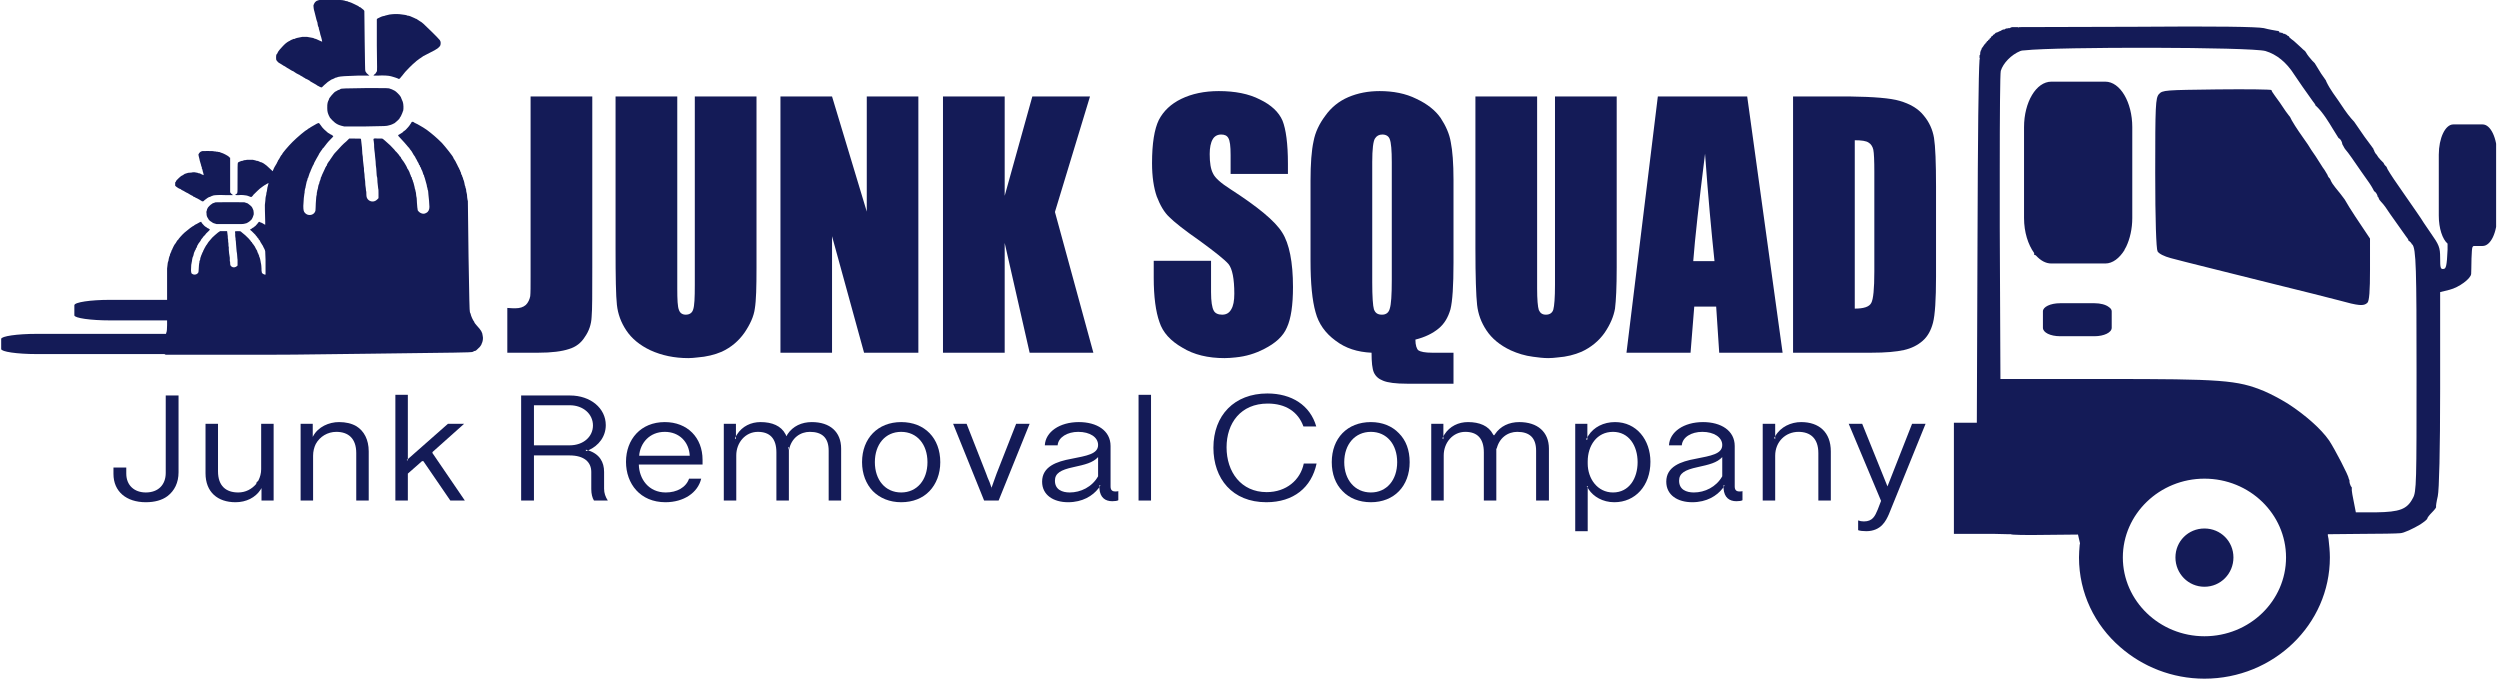 <svg width="368" height="100" viewBox="0 0 368 100" fill="none" xmlns="http://www.w3.org/2000/svg">
<g clip-path="url(#clip0_518_534)">
<path fill-rule="evenodd" clip-rule="evenodd" d="M146.252 70.954C146.401 70.558 146.55 70.112 146.699 69.715L149.578 62.379H151.563L146.997 73.68H144.862L140.296 62.379H142.281L145.16 69.715C145.309 70.112 145.458 70.558 145.657 70.954L145.954 71.797L145.905 71.946L145.954 71.847V71.797L146.252 70.954Z" fill="#141B57"/>
<path fill-rule="evenodd" clip-rule="evenodd" d="M30.005 29.566C29.906 29.665 29.856 29.665 29.707 29.616C29.658 29.566 29.608 29.517 29.558 29.517C29.558 29.517 29.459 29.467 29.41 29.418C29.211 29.318 29.112 29.269 28.963 29.17C28.913 29.17 28.814 29.12 28.814 29.12C28.814 29.071 28.466 28.922 28.417 28.922V28.872C28.367 28.872 28.367 28.823 28.367 28.823C28.318 28.823 28.268 28.823 28.218 28.773C28.119 28.724 28.069 28.674 28.02 28.674C28.02 28.674 28.02 28.674 27.97 28.625C27.97 28.625 27.921 28.625 27.871 28.575C27.871 28.575 27.722 28.476 27.623 28.426C27.474 28.377 27.325 28.277 27.325 28.277C27.275 28.277 27.176 28.178 27.077 28.129C26.977 28.079 26.878 28.03 26.779 27.98C26.68 27.931 26.63 27.881 26.58 27.831C26.531 27.831 26.481 27.782 26.431 27.782C26.382 27.782 26.332 27.732 26.084 27.584C25.985 27.534 25.836 27.385 25.786 27.336C25.786 27.237 25.786 26.939 25.786 26.84C25.836 26.84 25.836 26.791 25.885 26.741C25.885 26.691 25.935 26.642 25.985 26.543C26.034 26.493 26.183 26.345 26.332 26.196C26.58 25.948 26.729 25.849 26.977 25.75C27.027 25.7 27.077 25.651 27.126 25.651C27.126 25.601 27.176 25.601 27.176 25.601C27.176 25.601 27.226 25.601 27.325 25.551C27.375 25.551 27.424 25.502 27.474 25.502H27.523C27.573 25.452 27.821 25.403 28.169 25.403C28.318 25.353 28.466 25.353 28.615 25.353C28.913 25.403 29.211 25.452 29.211 25.502C29.261 25.502 29.261 25.502 29.31 25.502C29.36 25.502 29.509 25.551 29.757 25.7C29.856 25.75 29.956 25.75 29.956 25.75L30.005 25.799C30.005 25.799 30.005 25.799 30.005 25.75C30.005 25.75 29.956 25.7 29.956 25.651C29.956 25.551 29.906 25.452 29.906 25.403C29.856 25.254 29.807 25.105 29.807 25.006C29.757 24.907 29.757 24.808 29.707 24.808C29.707 24.758 29.707 24.659 29.707 24.61L29.658 24.511C29.608 24.461 29.608 24.411 29.608 24.362C29.608 24.362 29.608 24.263 29.558 24.164C29.509 24.015 29.459 23.866 29.41 23.668C29.36 23.47 29.36 23.37 29.31 23.222C29.261 23.073 29.211 22.825 29.211 22.726C29.261 22.627 29.36 22.478 29.459 22.379C29.459 22.379 29.558 22.33 29.658 22.28C29.757 22.23 29.807 22.23 30.551 22.23C30.998 22.23 31.445 22.23 31.494 22.28C31.593 22.28 31.742 22.28 31.891 22.33C31.991 22.33 32.139 22.33 32.139 22.379C32.139 22.379 32.189 22.379 32.288 22.379C32.338 22.379 32.388 22.429 32.437 22.429C32.487 22.478 32.537 22.478 32.537 22.478C32.636 22.478 33.281 22.776 33.331 22.825C33.38 22.875 33.38 22.875 33.43 22.875L33.48 22.924C33.678 23.023 33.728 23.123 33.778 23.172L33.877 23.222V25.75C33.877 27.485 33.877 28.327 33.877 28.327C33.926 28.327 33.926 28.377 33.976 28.426C33.976 28.476 34.026 28.525 34.075 28.525C34.125 28.575 34.274 28.674 34.274 28.724C34.274 28.724 33.827 28.724 33.281 28.724C32.189 28.674 31.643 28.724 31.395 28.773C31.345 28.823 31.246 28.823 31.246 28.823C31.196 28.823 31.147 28.872 31.147 28.872C31.097 28.872 30.998 28.922 30.948 28.971C30.849 28.971 30.799 29.021 30.75 29.021C30.551 29.12 30.502 29.17 30.303 29.318C30.204 29.368 30.055 29.517 30.005 29.566Z" fill="#141B57"/>
<path fill-rule="evenodd" clip-rule="evenodd" d="M37.35 31.351C37.35 31.5 37.35 31.648 37.301 31.698C37.301 31.747 37.251 31.846 37.251 31.846C37.251 31.946 37.053 32.243 37.053 32.292C37.003 32.292 37.003 32.292 37.003 32.342C37.003 32.342 36.705 32.639 36.507 32.739C36.358 32.838 36.258 32.887 35.961 32.937C35.762 32.986 35.762 32.986 33.876 32.986C32.834 32.986 31.94 32.986 31.89 32.986C31.493 32.887 31.345 32.838 31.096 32.639C30.898 32.54 30.699 32.342 30.65 32.193C30.451 31.896 30.401 31.747 30.401 31.4C30.352 31.152 30.401 31.103 30.451 30.954C30.451 30.855 30.501 30.756 30.501 30.756C30.55 30.706 30.55 30.657 30.55 30.657C30.55 30.558 31.047 30.062 31.196 30.012L31.245 29.963C31.245 29.963 31.444 29.864 31.493 29.864C31.543 29.864 31.593 29.864 31.593 29.814C31.692 29.765 31.94 29.765 34.075 29.765C35.911 29.765 36.06 29.765 36.109 29.814C36.159 29.864 36.209 29.864 36.258 29.864C36.258 29.864 36.308 29.913 36.407 29.913C36.457 29.963 36.556 30.012 36.556 30.012C36.656 30.062 37.053 30.409 37.102 30.508C37.102 30.558 37.152 30.607 37.152 30.607C37.202 30.706 37.251 30.806 37.301 30.954C37.301 31.053 37.35 31.202 37.35 31.351Z" fill="#141B57"/>
<path fill-rule="evenodd" clip-rule="evenodd" d="M55.617 2.701C55.865 2.553 56.361 2.354 56.51 2.354C56.56 2.354 56.61 2.354 56.659 2.305C56.709 2.305 56.858 2.255 57.056 2.206C57.205 2.156 57.503 2.107 57.602 2.107C57.9 2.057 58.744 2.057 58.992 2.107C59.687 2.206 59.786 2.206 59.886 2.255C59.935 2.305 59.985 2.305 60.035 2.305C60.183 2.305 60.481 2.404 60.878 2.602C61.027 2.652 61.176 2.751 61.176 2.751C61.176 2.751 61.275 2.751 61.325 2.8C61.375 2.85 61.573 2.949 61.772 3.098C62.218 3.346 62.218 3.395 63.559 4.684C64.154 5.279 64.7 5.824 64.75 5.923C64.899 6.121 64.899 6.468 64.8 6.716C64.651 6.964 64.452 7.113 63.956 7.41C62.913 7.955 62.616 8.104 62.318 8.253C62.268 8.302 62.119 8.401 61.97 8.501C61.821 8.6 61.573 8.748 61.474 8.848C61.325 8.947 61.226 9.046 61.176 9.095C60.878 9.294 59.538 10.632 59.29 11.028C59.29 11.028 59.191 11.177 59.042 11.326C58.794 11.673 58.744 11.673 58.496 11.524C58.347 11.475 58.099 11.375 57.9 11.326C57.801 11.276 57.652 11.276 57.553 11.227C57.255 11.128 56.361 11.078 55.667 11.128C55.27 11.128 54.972 11.128 54.972 11.128C54.972 11.078 55.121 10.929 55.27 10.83C55.319 10.731 55.369 10.681 55.369 10.681C55.369 10.632 55.418 10.582 55.468 10.533C55.518 10.483 55.518 9.988 55.468 6.716C55.468 4.585 55.468 2.85 55.468 2.85C55.468 2.8 55.518 2.751 55.617 2.701Z" fill="#141B57"/>
<path fill-rule="evenodd" clip-rule="evenodd" d="M58.198 73.68V58.117H60.035V67.584L59.886 67.683V67.733L60.035 67.782V67.584L65.941 62.379H68.324L63.658 66.543V66.642V66.692L68.423 73.68H66.289L62.318 67.881H62.12L60.035 69.715V69.765V73.68H58.198Z" fill="#141B57"/>
<path fill-rule="evenodd" clip-rule="evenodd" d="M47.427 12.813C47.328 12.912 47.229 12.862 47.03 12.763C46.981 12.714 46.881 12.664 46.832 12.664C46.782 12.615 46.633 12.565 46.534 12.466C46.186 12.268 46.087 12.218 45.839 12.069C45.74 12.02 45.64 11.97 45.64 11.921C45.591 11.871 45.045 11.574 44.995 11.574C44.946 11.574 44.946 11.574 44.896 11.524C44.896 11.475 44.846 11.475 44.846 11.475C44.797 11.475 44.697 11.425 44.598 11.326C44.449 11.276 44.35 11.177 44.35 11.177C44.3 11.177 44.3 11.177 44.251 11.128C44.201 11.128 44.151 11.078 44.102 11.028C44.052 11.028 43.804 10.88 43.605 10.781C43.407 10.632 43.208 10.533 43.159 10.483C43.109 10.483 42.91 10.384 42.762 10.285C42.662 10.186 42.414 10.087 42.265 9.988C42.166 9.938 42.017 9.839 41.967 9.789C41.868 9.74 41.819 9.69 41.769 9.69C41.67 9.641 41.57 9.541 41.223 9.343C40.975 9.244 40.776 8.996 40.677 8.848C40.627 8.748 40.627 8.203 40.677 8.054C40.727 8.005 40.776 7.906 40.826 7.856C40.826 7.807 40.925 7.658 40.975 7.559C41.074 7.41 41.322 7.113 41.521 6.914C41.918 6.468 42.166 6.27 42.513 6.072C42.613 6.022 42.762 5.973 42.762 5.923C42.811 5.923 42.861 5.874 42.861 5.874C42.91 5.874 43.01 5.824 43.109 5.774C43.159 5.725 43.258 5.725 43.357 5.725C43.407 5.725 43.456 5.675 43.456 5.675C43.506 5.626 43.953 5.527 44.499 5.427C44.747 5.427 44.946 5.427 45.194 5.427C45.69 5.527 46.137 5.576 46.186 5.626C46.236 5.675 46.286 5.675 46.286 5.675C46.385 5.675 46.633 5.774 47.03 5.973C47.179 6.022 47.328 6.121 47.378 6.121H47.427C47.427 6.072 47.378 5.973 47.378 5.874C47.328 5.774 47.328 5.576 47.278 5.477C47.179 5.229 47.13 4.981 47.08 4.734C47.03 4.634 47.03 4.486 46.981 4.387C46.931 4.287 46.931 4.188 46.931 4.139C46.931 4.04 46.881 3.94 46.832 3.891C46.832 3.841 46.782 3.742 46.782 3.693C46.782 3.643 46.732 3.494 46.732 3.346C46.633 3.048 46.534 2.8 46.484 2.503C46.385 2.107 46.335 1.908 46.286 1.71C46.186 1.413 46.137 1.016 46.137 0.818C46.186 0.62 46.335 0.322 46.484 0.223C46.534 0.173 46.683 0.074 46.782 0.074C46.981 -0.025 47.08 -0.025 48.271 -0.025C48.966 -0.074 49.661 -0.025 49.81 -0.025C49.959 -0.025 50.207 0.025 50.406 0.025C50.604 0.074 50.753 0.074 50.803 0.124C50.852 0.124 50.952 0.173 51.051 0.173C51.15 0.173 51.249 0.223 51.299 0.273C51.398 0.273 51.448 0.322 51.498 0.322C51.597 0.322 52.689 0.867 52.788 0.917C52.788 0.966 52.838 1.016 52.887 1.016C52.887 1.016 52.937 1.066 53.036 1.066C53.284 1.264 53.384 1.363 53.532 1.462L53.632 1.611L53.681 6.022C53.731 8.996 53.731 10.483 53.781 10.483C53.781 10.483 53.83 10.582 53.88 10.632C53.88 10.681 53.979 10.781 54.029 10.83C54.128 10.929 54.376 11.128 54.376 11.128C54.376 11.128 53.632 11.128 52.738 11.128C51.001 11.177 50.157 11.227 49.76 11.326C49.661 11.375 49.512 11.425 49.462 11.425C49.462 11.425 49.363 11.425 49.313 11.475C49.264 11.524 49.115 11.574 49.016 11.623C48.916 11.673 48.767 11.722 48.767 11.722C48.42 11.97 48.271 12.02 48.023 12.268C47.824 12.416 47.626 12.615 47.527 12.714C47.477 12.763 47.477 12.763 47.427 12.813Z" fill="#141B57"/>
<path fill-rule="evenodd" clip-rule="evenodd" d="M59.389 15.688C59.389 15.935 59.39 16.183 59.34 16.332C59.29 16.381 59.241 16.53 59.241 16.58C59.191 16.729 58.943 17.274 58.893 17.274C58.844 17.323 58.844 17.373 58.844 17.373C58.844 17.472 58.347 17.918 58.099 18.116C57.801 18.265 57.652 18.364 57.206 18.463C56.858 18.562 56.858 18.562 53.83 18.612C52.143 18.612 50.703 18.612 50.654 18.612C50.008 18.463 49.711 18.364 49.313 18.067C49.065 17.869 48.718 17.521 48.569 17.323C48.271 16.778 48.172 16.481 48.172 15.935C48.172 15.489 48.172 15.39 48.221 15.142C48.271 14.994 48.321 14.795 48.37 14.746C48.42 14.696 48.42 14.597 48.42 14.597C48.42 14.448 49.214 13.507 49.413 13.457C49.462 13.457 49.512 13.408 49.512 13.408C49.562 13.358 49.859 13.209 49.959 13.209C49.959 13.209 50.058 13.16 50.108 13.11C50.257 13.011 50.703 13.011 54.078 12.961C57.007 12.961 57.255 12.961 57.404 13.061C57.454 13.061 57.553 13.11 57.553 13.11C57.603 13.11 57.702 13.16 57.801 13.209C57.95 13.259 58.049 13.358 58.099 13.358C58.248 13.408 58.893 14.052 58.943 14.201C58.992 14.25 59.042 14.349 59.042 14.399C59.092 14.498 59.191 14.746 59.29 14.994C59.34 15.142 59.389 15.44 59.389 15.688Z" fill="#141B57"/>
<path fill-rule="evenodd" clip-rule="evenodd" d="M56.213 20.397C56.312 20.397 56.312 20.446 56.361 20.446C56.411 20.496 56.56 20.595 56.659 20.694C57.255 21.19 57.702 21.636 58.049 22.032C58.148 22.181 58.248 22.28 58.248 22.28C58.347 22.33 58.645 22.726 58.744 22.825C58.794 22.924 58.843 23.024 58.943 23.073C58.992 23.123 59.042 23.222 59.042 23.271C59.092 23.321 59.092 23.371 59.092 23.371C59.141 23.42 59.191 23.47 59.24 23.569C59.389 23.718 59.737 24.312 59.786 24.412C59.786 24.461 59.836 24.511 59.836 24.511C59.836 24.511 59.886 24.56 59.886 24.61C59.935 24.709 59.935 24.758 59.935 24.758C59.985 24.808 60.183 25.105 60.283 25.353C60.283 25.403 60.332 25.552 60.382 25.651C60.432 25.75 60.481 25.849 60.481 25.898C60.481 25.948 60.531 25.998 60.531 26.047C60.581 26.047 60.63 26.146 60.63 26.196C60.63 26.245 60.63 26.345 60.68 26.394C60.729 26.493 60.779 26.592 60.779 26.642C60.779 26.692 60.779 26.741 60.829 26.791C60.878 26.89 60.878 26.989 61.027 27.534C61.027 27.633 61.077 27.831 61.127 27.931C61.176 28.079 61.176 28.278 61.226 28.377C61.226 28.526 61.275 28.724 61.275 28.872C61.325 28.972 61.375 29.418 61.375 29.864C61.424 30.31 61.424 30.706 61.474 30.756C61.474 30.805 61.474 30.855 61.474 30.905C61.474 31.004 61.772 31.301 61.921 31.351C62.169 31.499 62.516 31.499 62.715 31.351C63.062 31.202 63.211 30.855 63.211 30.459C63.211 30.112 63.112 28.972 63.062 28.625C63.062 28.426 63.013 28.178 63.013 28.079C62.963 27.98 62.913 27.782 62.913 27.683C62.864 27.534 62.814 27.385 62.814 27.237C62.665 26.741 62.516 26.097 62.467 26.047C62.467 26.047 62.417 25.948 62.417 25.849C62.417 25.799 62.367 25.7 62.318 25.7C62.318 25.651 62.268 25.601 62.268 25.502C62.218 25.304 62.07 24.957 62.02 24.907C62.02 24.907 61.97 24.808 61.97 24.758C61.97 24.758 61.97 24.659 61.921 24.659C61.871 24.61 61.871 24.56 61.821 24.511C61.821 24.412 61.772 24.362 61.772 24.312C61.722 24.312 61.672 24.263 61.672 24.213C61.672 24.164 61.623 24.064 61.573 23.965C61.524 23.866 61.424 23.718 61.424 23.718C61.375 23.618 61.375 23.569 61.275 23.42C61.226 23.321 61.127 23.222 61.127 23.123C61.077 23.073 60.978 22.924 60.878 22.776C60.779 22.627 60.729 22.478 60.68 22.429C60.68 22.379 60.581 22.28 60.481 22.131C60.382 22.032 60.283 21.884 60.233 21.784C60.183 21.735 60.134 21.685 60.084 21.636C60.035 21.586 59.935 21.438 59.836 21.338C59.637 21.09 59.489 20.942 58.943 20.347C58.744 20.149 58.595 19.951 58.595 19.951C58.595 19.901 58.694 19.802 58.843 19.752C58.992 19.653 59.141 19.554 59.24 19.504C59.29 19.455 59.389 19.356 59.439 19.306C59.588 19.257 59.886 18.959 60.084 18.711C60.183 18.612 60.283 18.463 60.481 18.166C60.531 18.116 60.581 18.017 60.581 17.968C60.63 17.918 60.878 17.918 60.878 17.968C60.928 18.017 60.978 18.067 61.027 18.067C61.127 18.116 61.275 18.216 61.424 18.265C61.623 18.364 61.772 18.463 61.772 18.463C61.871 18.513 62.715 19.009 62.814 19.108C63.608 19.703 64.254 20.248 65.048 21.041C65.544 21.586 66.735 23.073 66.735 23.222C66.735 23.271 66.735 23.321 66.785 23.321C66.785 23.371 66.884 23.47 66.934 23.569C67.033 23.718 67.083 23.817 67.083 23.817C67.083 23.866 67.182 24.015 67.281 24.213C67.381 24.412 67.48 24.659 67.529 24.709C67.579 24.808 67.629 24.907 67.629 24.907C67.629 24.957 67.629 25.006 67.678 25.006C67.728 25.056 67.728 25.105 67.728 25.155C67.728 25.155 67.778 25.304 67.827 25.353C67.877 25.452 67.877 25.552 67.877 25.601C67.877 25.651 67.927 25.7 67.976 25.75C67.976 25.799 68.026 25.849 68.026 25.898C68.026 25.898 68.026 25.998 68.076 26.047C68.125 26.146 68.175 26.245 68.175 26.345C68.224 26.444 68.224 26.543 68.274 26.592C68.324 26.741 68.373 26.989 68.423 27.286C68.473 27.336 68.522 27.534 68.522 27.633C68.572 27.732 68.621 27.881 68.621 27.98C68.621 28.03 68.621 28.228 68.671 28.327C68.721 28.476 68.77 28.773 68.77 29.071C68.82 29.319 68.82 29.517 68.87 29.566C68.87 29.616 68.919 33.284 68.969 37.745C69.068 43.99 69.118 45.874 69.168 45.923C69.168 45.973 69.217 46.072 69.267 46.171C69.316 46.518 69.664 47.212 69.763 47.311C69.763 47.311 69.813 47.361 69.813 47.41C69.862 47.559 69.962 47.658 70.21 47.955C70.805 48.6 71.004 48.897 71.054 49.442C71.153 49.789 71.054 50.335 70.905 50.582C70.905 50.632 70.855 50.682 70.855 50.731C70.805 50.83 70.607 51.128 70.458 51.227C70.309 51.376 70.061 51.623 70.011 51.623C70.011 51.623 69.912 51.673 69.813 51.673C69.713 51.722 69.565 51.822 69.465 51.822C69.316 51.871 67.579 51.921 54.227 52.069C43.804 52.218 40.528 52.218 39.436 52.218H39.188H33.877C25.24 52.218 24.495 52.218 24.396 52.218L24.198 52.119H5.386C2.507 52.119 0.174 51.772 0.174 51.376V49.889C0.174 49.492 2.507 49.145 5.386 49.145H24.446V49.046C24.495 48.996 24.495 48.947 24.495 48.897C24.495 48.897 24.545 48.798 24.545 48.748C24.545 48.699 24.595 48.501 24.595 47.856V47.162H16.157C13.327 47.162 10.945 46.815 10.945 46.419V44.932C10.945 44.486 13.327 44.139 16.157 44.139H24.595V39.529C24.644 38.984 24.694 38.835 24.694 38.687C24.744 38.587 24.744 38.439 24.793 38.389C24.843 38.092 24.843 38.042 24.892 37.894C24.892 37.844 24.942 37.695 24.992 37.646C24.992 37.547 25.041 37.447 25.041 37.398C25.091 37.348 25.091 37.299 25.091 37.299C25.091 37.249 25.091 37.2 25.141 37.2C25.141 37.15 25.19 37.1 25.19 37.1C25.19 37.051 25.24 36.952 25.24 36.902C25.339 36.704 25.389 36.654 25.389 36.654C25.389 36.605 25.389 36.605 25.389 36.555C25.438 36.555 25.438 36.506 25.438 36.506C25.438 36.506 25.538 36.258 25.687 36.01C25.736 35.96 25.786 35.911 25.786 35.861C25.835 35.861 25.885 35.762 25.935 35.663C25.984 35.613 26.034 35.465 26.084 35.415C26.133 35.366 26.183 35.316 26.183 35.316C26.233 35.316 26.233 35.267 26.233 35.267C26.233 35.217 26.779 34.572 27.176 34.226C27.622 33.829 28.417 33.234 28.516 33.234L28.566 33.185C28.566 33.185 28.665 33.135 28.714 33.086C28.814 33.036 28.863 32.986 28.913 32.986C29.31 32.739 29.558 32.639 29.608 32.639C29.608 32.689 29.707 32.788 29.757 32.887C29.906 33.086 30.203 33.383 30.352 33.432C30.402 33.482 30.452 33.482 30.551 33.581C30.601 33.581 30.7 33.631 30.749 33.68C30.849 33.73 30.898 33.779 30.898 33.779C30.898 33.829 30.799 33.928 30.7 34.027C30.352 34.325 30.253 34.473 30.154 34.622C30.055 34.672 30.005 34.771 29.955 34.82C29.906 34.82 29.906 34.87 29.906 34.87C29.906 34.87 29.856 34.969 29.806 35.019C29.657 35.167 29.657 35.217 29.608 35.267C29.608 35.267 29.558 35.366 29.509 35.465C29.36 35.663 29.31 35.713 29.211 35.861C29.111 36.059 29.111 36.059 29.062 36.109C29.062 36.159 28.963 36.357 28.913 36.506C28.863 36.506 28.814 36.605 28.814 36.704C28.764 36.754 28.764 36.853 28.714 36.853C28.665 36.952 28.615 37.15 28.566 37.2C28.566 37.249 28.566 37.299 28.516 37.348C28.516 37.348 28.516 37.398 28.516 37.447C28.466 37.497 28.466 37.596 28.466 37.646C28.417 37.695 28.367 37.894 28.317 37.993C28.317 38.092 28.317 38.191 28.268 38.24C28.268 38.29 28.268 38.389 28.268 38.439C28.218 38.488 28.218 38.587 28.218 38.637C28.168 38.786 28.119 39.083 28.119 39.678C28.119 39.727 28.119 39.827 28.119 39.876C28.119 40.074 28.168 40.173 28.218 40.273C28.367 40.372 28.466 40.421 28.665 40.421C28.913 40.421 29.111 40.273 29.211 40.074C29.211 39.975 29.26 39.727 29.26 39.43C29.26 39.182 29.31 38.885 29.31 38.835C29.31 38.736 29.36 38.637 29.36 38.587C29.36 38.538 29.36 38.488 29.36 38.439C29.409 38.389 29.409 38.29 29.459 38.24C29.459 38.042 29.509 37.894 29.558 37.794C29.558 37.745 29.608 37.695 29.608 37.646C29.608 37.596 29.657 37.547 29.657 37.497L29.707 37.447C29.707 37.398 29.707 37.348 29.757 37.299C29.757 37.2 29.806 37.15 29.856 37.1C29.906 36.902 29.955 36.853 30.055 36.654C30.104 36.555 30.154 36.407 30.203 36.407C30.203 36.407 30.203 36.407 30.203 36.357C30.203 36.357 30.253 36.307 30.253 36.258C30.303 36.258 30.303 36.208 30.303 36.208C30.303 36.159 30.352 36.109 30.402 36.059C30.452 35.96 30.501 35.911 30.501 35.911V35.861H30.551C30.551 35.762 30.898 35.366 30.948 35.316C30.998 35.267 31.047 35.217 31.246 34.969C31.444 34.771 31.792 34.473 32.09 34.226L32.387 34.027H32.884C33.281 34.027 33.43 34.027 33.43 34.027C33.43 34.077 33.479 34.374 33.529 34.771C33.529 34.919 33.529 35.167 33.579 35.316C33.579 35.415 33.579 35.663 33.628 35.861C33.628 36.059 33.628 36.307 33.678 36.357C33.678 36.407 33.678 36.605 33.678 36.754C33.678 36.902 33.728 37.15 33.728 37.299C33.777 37.447 33.777 37.745 33.827 37.943C33.827 38.141 33.827 38.34 33.827 38.439C33.877 38.488 33.877 38.637 33.877 38.736C33.877 38.984 33.926 39.133 34.075 39.232C34.323 39.43 34.621 39.38 34.869 39.182L34.968 39.083V38.687C34.968 38.488 34.968 38.29 34.968 38.24C34.968 38.191 34.919 37.943 34.919 37.745C34.919 37.497 34.869 37.249 34.869 37.2C34.869 37.2 34.82 37.001 34.82 36.853C34.82 36.704 34.77 36.456 34.77 36.258C34.77 36.109 34.72 35.812 34.72 35.564C34.671 35.366 34.671 35.118 34.671 35.068C34.671 35.019 34.621 34.87 34.621 34.721C34.621 34.622 34.621 34.424 34.621 34.325C34.571 34.027 34.522 34.027 35.018 34.027C35.366 34.027 35.415 34.027 35.415 34.077C35.465 34.077 35.564 34.176 35.614 34.226C35.961 34.473 36.259 34.771 36.507 35.019C36.557 35.068 36.606 35.118 36.606 35.118C36.656 35.167 36.855 35.415 36.904 35.465C36.904 35.514 36.954 35.564 37.004 35.613C37.053 35.613 37.103 35.663 37.103 35.713V35.762C37.153 35.812 37.153 35.812 37.202 35.861C37.301 35.96 37.5 36.307 37.55 36.357C37.55 36.407 37.55 36.407 37.55 36.407C37.599 36.407 37.599 36.456 37.599 36.506C37.599 36.555 37.649 36.555 37.649 36.555C37.649 36.605 37.748 36.754 37.847 36.902C37.847 36.952 37.897 37.051 37.897 37.1C37.947 37.15 37.947 37.2 37.947 37.249L37.996 37.299C37.996 37.348 38.046 37.348 38.046 37.398C38.046 37.398 38.046 37.497 38.096 37.547L38.145 37.646C38.145 37.695 38.145 37.745 38.145 37.745C38.195 37.794 38.195 37.844 38.294 38.141C38.294 38.24 38.344 38.34 38.344 38.389C38.344 38.488 38.393 38.587 38.393 38.687C38.393 38.736 38.443 38.835 38.443 38.934C38.443 38.984 38.493 39.232 38.493 39.529C38.493 39.777 38.493 39.975 38.542 40.025C38.542 40.025 38.542 40.074 38.542 40.124C38.542 40.173 38.691 40.322 38.84 40.372C38.89 40.421 38.989 40.421 39.088 40.421V38.24L39.039 37.001L38.989 36.803C38.939 36.754 38.939 36.704 38.939 36.654C38.89 36.654 38.89 36.605 38.89 36.605C38.89 36.555 38.89 36.555 38.84 36.506C38.84 36.506 38.84 36.456 38.79 36.407C38.79 36.407 38.79 36.357 38.741 36.357C38.741 36.307 38.741 36.307 38.741 36.258C38.741 36.258 38.691 36.159 38.642 36.109C38.592 36.059 38.592 36.01 38.542 35.96C38.542 35.911 38.542 35.911 38.443 35.812C38.443 35.762 38.393 35.663 38.344 35.663C38.344 35.613 38.294 35.514 38.244 35.415C38.195 35.366 38.145 35.267 38.096 35.267C38.096 35.217 38.046 35.118 37.996 35.068C37.897 35.019 37.847 34.919 37.847 34.87C37.798 34.82 37.748 34.771 37.748 34.771C37.699 34.721 37.649 34.672 37.599 34.572C37.5 34.473 37.401 34.374 37.053 34.027C36.904 33.928 36.805 33.829 36.805 33.779C36.805 33.779 36.904 33.73 37.004 33.68C37.053 33.631 37.153 33.581 37.202 33.532C37.252 33.532 37.351 33.482 37.351 33.432C37.45 33.383 37.649 33.234 37.748 33.086C37.798 33.036 37.897 32.937 37.996 32.788C38.046 32.739 38.046 32.689 38.096 32.689C38.096 32.639 38.244 32.639 38.244 32.689C38.294 32.689 38.294 32.739 38.344 32.739C38.393 32.739 38.493 32.788 38.592 32.838C38.691 32.887 38.79 32.937 38.84 32.986L39.039 33.086V32.639C38.989 31.202 38.989 30.26 38.989 30.161C39.039 29.666 39.088 29.368 39.088 29.12C39.138 28.922 39.138 28.773 39.188 28.674C39.188 28.476 39.237 28.278 39.287 28.129C39.336 27.633 39.386 27.534 39.436 27.336L39.535 26.939L39.237 27.088C39.188 27.138 39.088 27.187 38.989 27.237C38.89 27.286 38.79 27.385 38.691 27.435C38.592 27.485 38.542 27.584 38.493 27.584C38.294 27.683 37.5 28.476 37.301 28.674C37.301 28.674 37.252 28.773 37.153 28.872C37.004 29.021 37.004 29.021 36.855 28.972C36.706 28.922 36.557 28.872 36.458 28.823C36.408 28.823 36.309 28.773 36.259 28.773C36.06 28.724 35.514 28.674 35.068 28.724C34.82 28.724 34.621 28.724 34.621 28.674C34.621 28.674 34.72 28.575 34.82 28.526C34.869 28.476 34.919 28.476 34.919 28.426V28.377C34.968 28.327 34.968 28.079 34.968 26.146C34.968 24.957 34.968 23.965 35.018 23.965C35.018 23.866 35.564 23.668 35.663 23.668C35.663 23.668 35.713 23.668 35.763 23.668C35.763 23.618 35.862 23.618 36.011 23.569C36.11 23.569 36.259 23.569 36.358 23.519C36.507 23.519 37.053 23.519 37.202 23.519C37.599 23.618 37.699 23.618 37.748 23.668C37.798 23.668 37.847 23.668 37.847 23.668C37.947 23.668 38.145 23.767 38.344 23.866C38.443 23.866 38.542 23.916 38.542 23.916C38.542 23.916 38.592 23.965 38.642 23.965C38.691 23.965 38.79 24.064 38.89 24.114C39.188 24.312 39.188 24.312 39.982 25.056L40.131 25.204L40.18 25.105C40.18 25.056 40.23 25.006 40.23 24.957C40.279 24.957 40.279 24.907 40.279 24.858C40.279 24.808 40.478 24.461 40.726 24.064C40.776 23.965 40.825 23.817 40.875 23.767C40.875 23.718 40.974 23.519 41.074 23.42C41.173 23.271 41.272 23.073 41.322 22.974C41.371 22.875 41.471 22.776 41.471 22.776C41.52 22.776 41.52 22.726 41.52 22.726C41.52 22.578 42.464 21.487 43.059 20.892C43.754 20.198 45.044 19.108 45.193 19.108L45.243 19.058C45.293 19.009 45.392 18.91 45.541 18.86C45.64 18.761 45.789 18.711 45.839 18.662C46.484 18.265 46.881 18.067 46.931 18.116C46.98 18.116 47.08 18.265 47.228 18.463C47.427 18.811 47.973 19.306 48.172 19.455C48.271 19.554 48.271 19.554 48.469 19.653C48.519 19.703 48.668 19.802 48.817 19.851C48.966 19.951 49.015 20 49.065 20.05C49.065 20.099 48.916 20.248 48.718 20.446C48.172 20.991 48.023 21.239 47.824 21.487C47.725 21.586 47.626 21.784 47.526 21.834C47.477 21.884 47.427 21.933 47.427 21.983C47.427 21.983 47.377 22.082 47.278 22.181C47.08 22.478 47.03 22.528 46.98 22.627C46.98 22.677 46.881 22.825 46.831 22.924C46.583 23.321 46.534 23.47 46.385 23.718C46.236 23.965 46.236 24.015 46.186 24.164C46.136 24.213 45.988 24.511 45.888 24.758C45.839 24.858 45.789 25.006 45.739 25.105C45.69 25.254 45.64 25.403 45.59 25.452C45.541 25.601 45.442 25.898 45.392 26.047C45.392 26.146 45.342 26.196 45.293 26.245C45.293 26.295 45.243 26.394 45.243 26.493C45.193 26.543 45.193 26.692 45.144 26.741C45.094 26.939 45.044 27.187 44.995 27.435C44.995 27.534 44.945 27.732 44.896 27.831C44.896 27.931 44.846 28.079 44.846 28.129C44.846 28.228 44.846 28.426 44.796 28.575C44.747 28.823 44.697 29.269 44.648 30.31C44.648 30.905 44.697 31.152 44.896 31.351C45.094 31.549 45.293 31.648 45.59 31.648C45.988 31.648 46.335 31.4 46.434 31.004C46.434 30.855 46.484 30.409 46.484 29.913C46.534 29.418 46.534 28.972 46.583 28.823C46.633 28.724 46.633 28.526 46.633 28.426C46.633 28.327 46.682 28.228 46.682 28.178C46.682 28.079 46.732 27.931 46.782 27.782C46.831 27.435 46.881 27.187 46.98 27.038C46.98 26.989 47.03 26.84 47.03 26.791C47.08 26.692 47.08 26.592 47.129 26.543C47.129 26.493 47.179 26.444 47.179 26.394C47.179 26.345 47.228 26.245 47.228 26.146C47.278 26.047 47.377 25.898 47.377 25.799C47.526 25.502 47.576 25.403 47.725 25.056C47.824 24.808 47.923 24.659 47.923 24.61C47.973 24.61 47.973 24.56 47.973 24.56C47.973 24.511 48.023 24.412 48.072 24.412C48.122 24.362 48.122 24.312 48.122 24.263C48.122 24.213 48.221 24.064 48.271 23.965C48.37 23.866 48.42 23.767 48.42 23.718C48.42 23.718 48.42 23.718 48.469 23.718C48.469 23.718 48.519 23.668 48.519 23.618C48.569 23.519 49.065 22.825 49.164 22.677C49.264 22.578 49.264 22.528 49.661 22.131C49.959 21.784 50.505 21.19 51.001 20.793L51.398 20.397H52.242C52.887 20.397 53.086 20.397 53.135 20.446C53.135 20.496 53.185 20.991 53.284 21.735C53.284 21.983 53.334 22.429 53.334 22.627C53.383 22.825 53.433 23.271 53.433 23.618C53.483 23.965 53.532 24.362 53.532 24.461C53.582 24.61 53.582 24.907 53.582 25.155C53.632 25.403 53.681 25.849 53.681 26.146C53.731 26.394 53.78 26.89 53.78 27.237C53.83 27.584 53.88 27.931 53.88 28.079C53.929 28.178 53.929 28.426 53.929 28.625C53.929 29.021 54.029 29.269 54.277 29.467C54.674 29.765 55.17 29.715 55.518 29.368L55.716 29.17V28.526C55.716 28.178 55.716 27.831 55.667 27.732C55.667 27.633 55.617 27.237 55.567 26.84C55.567 26.394 55.518 25.998 55.468 25.948C55.468 25.849 55.418 25.601 55.418 25.304C55.418 25.056 55.369 24.61 55.319 24.312C55.319 24.015 55.27 23.47 55.22 23.123C55.17 22.726 55.17 22.33 55.121 22.181C55.121 22.082 55.071 21.834 55.071 21.636C55.071 21.438 55.071 21.09 55.021 20.843C54.922 20.347 54.922 20.347 55.667 20.397C55.964 20.397 56.113 20.397 56.213 20.397Z" fill="#141B57"/>
<path fill-rule="evenodd" clip-rule="evenodd" d="M272.327 14.201C275.851 14.25 278.283 14.448 279.623 14.845C281.162 15.291 282.353 15.985 283.148 16.976C283.991 17.968 284.488 19.108 284.686 20.297C284.885 21.537 284.984 23.916 284.984 27.485V40.719C284.984 44.089 284.835 46.369 284.537 47.509C284.239 48.649 283.743 49.541 282.999 50.186C282.254 50.83 281.361 51.276 280.269 51.524C279.177 51.772 277.588 51.921 275.404 51.921H263.938V14.201H270.739C271.285 14.201 271.831 14.201 272.327 14.201ZM273.022 20.644V45.427C274.312 45.427 275.156 45.18 275.454 44.585C275.752 44.04 275.901 42.503 275.901 39.975V25.303C275.901 23.618 275.851 22.528 275.752 22.032C275.653 21.586 275.404 21.189 275.057 20.991C274.709 20.743 274.015 20.644 273.022 20.644Z" fill="#141B57"/>
<path fill-rule="evenodd" clip-rule="evenodd" d="M252.621 45.13H249.395L248.849 51.921H239.418L244.034 14.201H257.188L262.399 51.921H253.068L252.621 45.13ZM252.373 38.439C251.926 34.176 251.43 28.922 250.983 22.627C250.09 29.814 249.494 35.118 249.246 38.439H252.373Z" fill="#141B57"/>
<path fill-rule="evenodd" clip-rule="evenodd" d="M229.292 52.615C228.845 52.664 228.398 52.714 227.902 52.714C227.157 52.714 226.413 52.615 225.668 52.515C224.477 52.367 223.385 52.02 222.392 51.574C220.804 50.83 219.613 49.839 218.819 48.649C218.024 47.46 217.578 46.221 217.429 44.882C217.28 43.544 217.181 40.768 217.181 36.505V14.201H226.264V42.453C226.264 44.089 226.363 45.18 226.512 45.626C226.711 46.072 227.009 46.32 227.555 46.32C228.101 46.32 228.498 46.072 228.647 45.576C228.795 45.031 228.895 43.841 228.895 41.958V14.201H237.978V39.38C237.978 42.255 237.879 44.238 237.73 45.428C237.531 46.568 237.035 47.757 236.191 48.996C235.347 50.186 234.206 51.128 232.816 51.772C231.774 52.218 230.632 52.515 229.292 52.615Z" fill="#141B57"/>
<path fill-rule="evenodd" clip-rule="evenodd" d="M208.346 49.988C208.346 50.83 208.544 51.376 208.793 51.574C209.09 51.772 209.736 51.921 210.828 51.921H213.955V56.481H207.105C205.467 56.481 204.276 56.332 203.581 56.035C202.936 55.787 202.489 55.39 202.241 54.845C201.993 54.3 201.893 53.309 201.893 51.921C199.809 51.822 198.071 51.276 196.582 50.136C195.093 49.046 194.1 47.658 193.654 45.973C193.157 44.238 192.909 41.71 192.909 38.34V26.642C192.909 24.114 193.058 22.131 193.356 20.793C193.604 19.455 194.2 18.216 195.093 17.026C195.937 15.836 197.079 14.895 198.468 14.3C199.858 13.705 201.397 13.408 203.085 13.408C205.07 13.408 206.906 13.755 208.495 14.548C210.083 15.291 211.274 16.233 212.069 17.373C212.813 18.513 213.359 19.703 213.558 20.942C213.806 22.181 213.955 24.015 213.955 26.444V38.687C213.955 42.057 213.806 44.337 213.508 45.527C213.161 46.716 212.615 47.658 211.771 48.352C210.877 49.095 209.736 49.641 208.346 49.988ZM201.993 23.866V41.512C201.993 43.693 202.092 45.031 202.241 45.527C202.439 46.072 202.787 46.32 203.432 46.32C204.028 46.32 204.425 46.022 204.574 45.428C204.772 44.833 204.871 43.445 204.871 41.214V23.866C204.871 22.131 204.772 20.991 204.574 20.496C204.425 20.05 204.028 19.802 203.482 19.802C202.985 19.802 202.638 20 202.39 20.397C202.141 20.793 201.993 21.933 201.993 23.866Z" fill="#141B57"/>
<path fill-rule="evenodd" clip-rule="evenodd" d="M181.84 52.615C181.344 52.664 180.798 52.714 180.252 52.714C177.82 52.714 175.735 52.218 174.047 51.177C172.31 50.186 171.168 48.947 170.672 47.41C170.126 45.874 169.828 43.693 169.828 40.867V38.389H178.266V42.999C178.266 44.387 178.415 45.279 178.663 45.725C178.862 46.121 179.309 46.32 179.904 46.32C180.5 46.32 180.947 46.072 181.244 45.527C181.542 45.031 181.691 44.288 181.691 43.247C181.691 41.016 181.393 39.579 180.847 38.885C180.301 38.24 178.862 37.1 176.628 35.465C174.345 33.879 172.856 32.689 172.112 31.945C171.367 31.252 170.771 30.211 170.275 28.922C169.828 27.633 169.58 25.998 169.58 24.015C169.58 21.09 169.928 19.009 170.573 17.67C171.268 16.332 172.36 15.291 173.898 14.548C175.437 13.804 177.274 13.408 179.408 13.408C181.79 13.408 183.826 13.804 185.464 14.647C187.102 15.44 188.243 16.481 188.789 17.77C189.285 19.009 189.583 21.14 189.583 24.114V25.601H181.145V22.825C181.145 21.487 181.046 20.694 180.798 20.297C180.599 19.951 180.252 19.802 179.755 19.802C179.209 19.802 178.763 20.05 178.515 20.496C178.217 20.991 178.068 21.735 178.068 22.677C178.068 23.965 178.217 24.907 178.564 25.551C178.862 26.196 179.706 26.939 181.096 27.831C185.166 30.459 187.697 32.54 188.739 34.226C189.782 35.861 190.328 38.587 190.328 42.255C190.328 44.932 190.03 46.914 189.434 48.203C188.888 49.492 187.747 50.533 186.059 51.376C184.818 52.02 183.428 52.466 181.84 52.615Z" fill="#141B57"/>
<path fill-rule="evenodd" clip-rule="evenodd" d="M147.89 35.762V51.921H138.807V14.201H147.89V28.823L151.96 14.201H160.448L155.286 31.202L160.944 51.921H151.563L147.89 35.762Z" fill="#141B57"/>
<path fill-rule="evenodd" clip-rule="evenodd" d="M135.183 14.201V51.921H127.191L122.476 34.771V51.921H114.882V14.201H122.476L127.589 31.152V14.201H135.183Z" fill="#141B57"/>
<path fill-rule="evenodd" clip-rule="evenodd" d="M102.672 52.615C102.225 52.664 101.778 52.714 101.332 52.714C99.247 52.714 97.41 52.317 95.772 51.574C94.184 50.83 92.993 49.839 92.199 48.649C91.404 47.46 90.958 46.221 90.809 44.882C90.66 43.544 90.61 40.768 90.61 36.505V14.201H99.694V42.453C99.694 44.089 99.743 45.18 99.942 45.626C100.091 46.072 100.438 46.32 100.935 46.32C101.481 46.32 101.878 46.072 102.027 45.576C102.225 45.031 102.275 43.841 102.275 41.958V14.201H111.358V39.38C111.358 42.255 111.308 44.238 111.11 45.428C110.961 46.568 110.415 47.757 109.571 48.996C108.727 50.186 107.635 51.128 106.246 51.772C105.203 52.218 104.012 52.515 102.672 52.615Z" fill="#141B57"/>
<path fill-rule="evenodd" clip-rule="evenodd" d="M87.185 39.38C87.185 43.147 87.185 45.576 87.086 46.667C87.036 47.757 86.689 48.748 86.093 49.591C85.547 50.483 84.753 51.078 83.76 51.375C82.718 51.722 81.229 51.921 79.194 51.921H74.677V45.328C75.223 45.378 75.62 45.378 75.868 45.378C76.513 45.378 77.01 45.229 77.407 44.882C77.754 44.535 77.953 44.089 78.052 43.593C78.102 43.098 78.102 42.156 78.102 40.719V14.201H87.185V39.38Z" fill="#141B57"/>
<path fill-rule="evenodd" clip-rule="evenodd" d="M277.042 77.299C276.546 77.794 275.801 78.191 274.709 78.191C274.262 78.191 273.766 78.141 273.518 78.042V76.605C273.766 76.704 274.064 76.754 274.362 76.754C275.652 76.754 276 75.961 276.397 75.019L276.893 73.73L272.128 62.379H274.113L277.836 71.599L281.459 62.379H283.445L278.035 75.713C277.836 76.159 277.538 76.803 277.042 77.299Z" fill="#141B57"/>
<path fill-rule="evenodd" clip-rule="evenodd" d="M312.085 95.242C308.362 92.02 306.029 87.311 306.029 82.057C306.029 81.462 306.079 80.868 306.128 80.223L306.178 79.975L305.88 78.687L300.966 78.736C298.236 78.786 296.003 78.736 296.003 78.637C296.003 78.637 295.159 78.637 293.62 78.588H287.614V62.231H290.989L291.089 35.366C291.138 19.703 291.238 10.831 291.387 8.798L291.436 8.6L291.387 8.55V8.451V8.303V8.154L291.486 8.005V7.906V7.757L291.535 7.609V7.51L291.635 7.361L291.684 7.212L291.734 7.063L291.833 6.964L291.933 6.816L292.032 6.667L292.081 6.568L292.23 6.469L292.28 6.32L292.429 6.221L292.479 6.072L292.627 6.023L292.677 5.874L292.826 5.824L292.876 5.676L293.025 5.576L293.074 5.477L293.173 5.329L293.322 5.279L293.372 5.13L293.521 5.081L293.62 4.982L293.769 4.833L293.918 4.783L294.067 4.734L294.265 4.635L294.365 4.585L294.514 4.536L294.663 4.436L294.762 4.387L294.911 4.337H295.06L295.209 4.238L295.308 4.189H295.457L295.655 4.139H295.854L296.003 4.04L296.201 3.99H296.35H296.499H296.598H296.747H296.896H296.995L297.144 4.04L297.244 3.99L314.467 3.941C326.38 3.842 332.237 3.941 333.229 4.139C333.974 4.337 334.867 4.486 335.165 4.536C335.413 4.536 335.562 4.635 335.513 4.783H335.662L335.811 4.833H335.959L336.059 4.932L336.208 4.982H336.357L336.456 5.081L336.605 5.13L336.754 5.279L336.903 5.329L337.002 5.477L337.051 5.576L337.151 5.626L337.2 5.676L337.25 5.725L337.647 6.023C337.995 6.32 338.342 6.667 338.789 7.063C338.938 7.212 339.087 7.361 339.235 7.46L339.335 7.559L339.434 7.708C339.682 8.154 340.03 8.55 340.377 8.947L340.725 9.294L341.668 10.831L342.362 11.822L342.462 12.07C343.008 13.21 343.901 14.35 344.199 14.796C344.795 15.688 345.44 16.679 346.085 17.423L346.532 17.918L348.071 20.149C348.418 20.595 348.765 21.091 349.063 21.487L349.311 21.834L349.361 21.884C349.361 21.983 349.411 22.082 349.46 22.132L349.51 22.28C349.56 22.429 349.659 22.528 349.709 22.627L349.808 22.726L350.106 23.172C350.304 23.42 350.552 23.668 350.701 23.817L350.85 23.965L350.949 24.164C350.999 24.263 351.049 24.312 351.148 24.412L351.297 24.56L351.446 24.907C351.843 25.601 352.736 26.939 353.828 28.476C355.218 30.459 356.36 32.144 356.36 32.144C356.36 32.194 357.005 33.135 357.75 34.226C359.04 36.06 359.189 36.407 359.189 37.943C359.189 39.43 359.239 39.678 359.735 39.579C360.033 39.529 360.182 39.182 360.281 36.754V35.911V35.861C359.536 35.217 358.99 33.631 358.99 31.747V22.776C358.99 20.347 359.934 18.315 361.125 18.315H365.443C366.634 18.315 367.577 20.347 367.577 22.776V31.747C367.577 34.226 366.634 36.208 365.443 36.208H364.103L363.954 36.357C363.855 36.605 363.855 37.101 363.805 38.042C363.805 39.083 363.755 40.124 363.755 40.322C363.706 41.016 361.969 42.305 360.579 42.652L359.189 42.999V57.274C359.189 66.394 359.04 72.094 358.842 73.036C358.643 73.879 358.544 74.573 358.593 74.622C358.643 74.672 358.395 75.019 357.998 75.415C357.601 75.812 357.303 76.208 357.303 76.308C357.303 76.456 356.856 76.803 356.26 77.2C355.268 77.794 353.828 78.489 353.282 78.489C352.836 78.538 350.255 78.588 347.574 78.588L342.66 78.637V78.835L342.76 79.331C342.859 80.223 342.958 81.165 342.958 82.057C342.958 91.921 334.669 99.901 324.494 99.901C319.729 99.901 315.361 98.117 312.085 95.242ZM328.762 82.057C328.762 84.436 326.876 86.37 324.494 86.37C322.111 86.37 320.225 84.436 320.225 82.057C320.225 79.678 322.111 77.794 324.494 77.794C326.876 77.794 328.762 79.678 328.762 82.057ZM348.865 39.678C348.865 42.801 348.765 44.337 348.468 44.585C347.922 45.081 347.227 45.031 344.199 44.189C342.71 43.792 338.541 42.751 334.917 41.859C331.343 40.967 326.777 39.827 324.791 39.331C322.806 38.835 320.423 38.241 319.53 37.993C318.587 37.745 317.793 37.348 317.594 37.002C317.396 36.654 317.247 32.392 317.247 25.453C317.247 15.44 317.296 14.449 317.793 13.854C318.339 13.259 318.686 13.259 326.38 13.16C330.797 13.111 334.371 13.16 334.371 13.259C334.321 13.309 334.57 13.705 334.867 14.102C335.215 14.548 335.91 15.539 336.456 16.382C336.605 16.58 336.754 16.778 336.903 16.977L337.101 17.224L337.349 17.72C337.945 18.761 338.789 19.951 339.732 21.289L340.228 22.082L340.873 23.024L341.916 24.66L342.164 25.006L342.611 25.75L342.66 25.899C342.71 25.998 342.76 26.097 342.859 26.196L342.958 26.295L343.008 26.394C343.256 26.939 343.206 26.939 344.546 28.575L344.993 29.17L345.142 29.368C345.539 30.062 346.085 30.954 346.681 31.847L348.865 35.118V39.678ZM310.844 48.253C310.844 48.947 309.702 49.492 308.312 49.492H303.25C301.81 49.492 300.718 48.947 300.718 48.253V45.824C300.718 45.18 301.81 44.635 303.25 44.635H308.312C309.156 44.635 309.95 44.833 310.397 45.18C310.695 45.378 310.844 45.576 310.844 45.824V48.253ZM312.73 36.754V36.803C311.985 37.993 310.993 38.786 309.901 38.786H301.959C301.115 38.786 300.371 38.34 299.725 37.646L299.676 37.596L299.576 37.547C299.477 37.547 299.477 37.497 299.428 37.497V37.299V37.249C298.534 36.01 297.938 34.176 297.938 32.094V18.712C297.938 15.044 299.725 12.02 301.959 12.02H309.901C312.085 12.02 313.872 15.044 313.872 18.712V32.094C313.872 33.681 313.524 35.167 312.978 36.307L312.73 36.754ZM312.482 82.057C312.482 88.451 317.892 93.656 324.494 93.656C331.145 93.656 336.505 88.451 336.505 82.057C336.505 75.663 331.145 70.459 324.494 70.459C317.892 70.459 312.482 75.663 312.482 82.057ZM336.754 59.405C339.285 61.041 341.668 63.123 342.859 64.858C343.703 66.146 345.738 70.062 345.738 70.459C345.738 70.508 345.787 70.607 345.837 70.657V70.806C345.837 71.053 345.936 71.351 346.036 71.549L346.184 71.747V72.194C346.234 72.54 346.284 72.987 346.383 73.383L346.78 75.415H349.758C353.233 75.366 354.325 74.969 355.168 73.334C355.714 72.441 355.715 70.905 355.715 54.845C355.715 39.777 355.665 36.506 355.069 35.961H355.02V35.911C354.92 35.762 354.821 35.614 354.672 35.514L354.523 35.415L354.474 35.217C354.374 35.068 354.225 34.87 354.076 34.672C353.779 34.275 352.736 32.788 351.793 31.45C351.347 30.756 350.9 30.112 350.503 29.715L350.255 29.418L350.205 29.319C350.155 29.17 350.106 29.071 350.056 28.972L349.957 28.922V28.773C349.857 28.526 349.709 28.278 349.46 28.129L349.311 27.832C349.163 27.584 349.014 27.287 348.765 26.939C348.17 26.097 346.979 24.412 346.135 23.172C345.787 22.677 345.49 22.28 345.192 21.933L345.092 21.785L345.043 21.686L344.795 21.239C344.745 20.892 344.596 20.546 344.298 20.347H344.249L343.355 18.91C342.908 18.166 341.965 16.58 340.973 15.638L340.873 15.589L340.824 15.44C340.725 15.291 340.625 15.093 340.476 14.944C339.285 13.259 338.491 12.169 337.746 11.029C336.555 9.145 335.116 8.005 333.478 7.51C331.294 6.915 302.952 6.865 298.038 7.41C297.74 7.41 297.492 7.46 297.393 7.51C296.052 8.055 294.861 9.294 294.514 10.434C294.414 10.831 294.365 16.778 294.365 24.858C294.365 27.584 294.365 30.508 294.365 33.532L294.464 55.787H309.851C327.075 55.787 329.308 55.936 333.279 57.572C334.421 58.067 335.612 58.712 336.754 59.405Z" fill="#141B57"/>
<path fill-rule="evenodd" clip-rule="evenodd" d="M261.307 64.213C262.101 62.825 263.64 62.131 265.129 62.131C267.76 62.131 269.497 63.618 269.497 66.444V73.68H267.661V66.691C267.661 64.51 266.469 63.569 264.732 63.569C262.846 63.569 261.307 65.006 261.307 67.088V73.68H259.471V62.379H261.307V64.213L261.158 64.461L261.307 64.659V64.213Z" fill="#141B57"/>
<path fill-rule="evenodd" clip-rule="evenodd" d="M253.515 65.502C253.515 64.362 252.274 63.569 250.586 63.569C248.948 63.569 247.658 64.362 247.559 65.551H245.672C245.772 63.569 247.856 62.131 250.686 62.131C253.316 62.131 255.351 63.37 255.351 65.651V71.599C255.351 72.094 255.55 72.342 256.046 72.342C256.245 72.342 256.394 72.342 256.493 72.292V73.631C256.344 73.73 255.997 73.779 255.6 73.779C254.557 73.779 253.813 73.234 253.713 71.945V71.698L253.862 71.45L253.713 71.4V71.698L253.565 71.896C252.721 72.986 251.232 73.928 249.097 73.928C246.963 73.928 245.275 72.887 245.275 70.905C245.275 68.674 247.41 67.931 249.594 67.534C251.827 67.088 253.515 66.84 253.515 65.502ZM253.515 67.286C252.721 68.129 251.629 68.377 249.842 68.773C248.005 69.17 247.162 69.665 247.162 70.756C247.162 72.094 248.254 72.491 249.345 72.491C250.934 72.491 252.621 71.698 253.515 70.112V67.286Z" fill="#141B57"/>
<path fill-rule="evenodd" clip-rule="evenodd" d="M231.873 78.191V62.379H233.66V64.362L233.61 64.411C233.561 64.51 233.511 64.61 233.461 64.709H233.66V64.362L233.809 64.114C234.603 62.875 236.042 62.131 237.73 62.131C240.907 62.131 242.942 64.758 242.942 67.98C242.942 71.499 240.708 73.928 237.631 73.928C235.894 73.928 234.553 73.085 233.858 72.045L233.71 71.797V71.549H233.561L233.71 71.797V78.191H231.873ZM233.71 67.931V68.228C233.71 70.459 235.149 72.491 237.432 72.491C239.815 72.491 241.056 70.409 241.056 68.03C241.056 65.601 239.765 63.569 237.432 63.569C235.05 63.569 233.71 65.601 233.71 67.931Z" fill="#141B57"/>
<path fill-rule="evenodd" clip-rule="evenodd" d="M212.466 64.659V64.213L212.615 63.965C213.409 62.726 214.699 62.131 216.089 62.131C217.777 62.131 219.117 62.677 219.762 63.916L219.861 64.064H219.911H219.961L220.06 63.916C220.854 62.726 222.145 62.131 223.634 62.131C226.314 62.131 228.002 63.569 228.002 66.047V73.68H226.115V66.344C226.115 64.411 225.123 63.569 223.336 63.569C221.996 63.569 220.606 64.411 220.258 66.295V66.047V65.998L220.209 66.047V66.097L220.258 66.295V73.68H218.422V66.592C218.422 64.51 217.429 63.569 215.692 63.569C213.855 63.569 212.515 65.155 212.515 67.038V73.68H210.679V62.379H212.466V64.213C212.416 64.312 212.366 64.411 212.317 64.51L212.466 64.659Z" fill="#141B57"/>
<path fill-rule="evenodd" clip-rule="evenodd" d="M197.624 72.292C196.582 71.251 196.036 69.765 196.036 68.03C196.036 64.51 198.319 62.131 201.794 62.131C203.481 62.131 204.921 62.726 205.914 63.767C206.956 64.808 207.502 66.245 207.502 68.03C207.502 71.549 205.219 73.928 201.794 73.928C200.057 73.928 198.617 73.333 197.624 72.292ZM197.873 68.03C197.873 70.657 199.461 72.491 201.794 72.491C204.127 72.491 205.665 70.657 205.665 68.03C205.665 65.403 204.127 63.569 201.794 63.569C199.461 63.569 197.873 65.403 197.873 68.03Z" fill="#141B57"/>
<path fill-rule="evenodd" clip-rule="evenodd" d="M180.55 65.849C180.55 69.467 182.684 72.441 186.457 72.441C189.336 72.441 191.42 70.657 191.917 68.228H193.803C193.058 71.747 190.428 73.928 186.407 73.928C181.394 73.928 178.614 70.459 178.614 65.899C178.614 61.14 181.692 57.919 186.556 57.919C190.13 57.919 192.86 59.653 193.753 62.776H191.867C191.073 60.595 189.236 59.405 186.606 59.405C182.635 59.405 180.55 62.28 180.55 65.849Z" fill="#141B57"/>
<path fill-rule="evenodd" clip-rule="evenodd" d="M169.431 73.68H167.595V58.117H169.431V73.68Z" fill="#141B57"/>
<path fill-rule="evenodd" clip-rule="evenodd" d="M161.639 65.502C161.639 64.362 160.448 63.569 158.71 63.569C157.122 63.569 155.782 64.362 155.683 65.551H153.797C153.896 63.569 155.98 62.131 158.81 62.131C161.44 62.131 163.475 63.37 163.475 65.651V71.599C163.475 72.094 163.674 72.342 164.17 72.342C164.369 72.342 164.518 72.342 164.617 72.292V73.631C164.468 73.73 164.121 73.779 163.724 73.779C162.681 73.779 161.937 73.234 161.837 71.945V71.698L161.986 71.45L161.837 71.4V71.698L161.689 71.896C160.845 72.986 159.356 73.928 157.221 73.928C155.087 73.928 153.399 72.887 153.399 70.905C153.399 68.674 155.534 67.931 157.718 67.534C159.951 67.088 161.639 66.84 161.639 65.502ZM161.639 67.286C160.845 68.129 159.753 68.377 157.966 68.773C156.129 69.17 155.286 69.665 155.286 70.756C155.286 72.094 156.378 72.491 157.47 72.491C159.058 72.491 160.746 71.698 161.639 70.112V67.286Z" fill="#141B57"/>
<path fill-rule="evenodd" clip-rule="evenodd" d="M128.482 72.292C127.489 71.251 126.894 69.765 126.894 68.03C126.894 64.51 129.226 62.131 132.651 62.131C136.126 62.131 138.409 64.51 138.409 68.03C138.409 69.765 137.813 71.251 136.821 72.292C135.828 73.333 134.389 73.928 132.651 73.928C130.964 73.928 129.524 73.333 128.482 72.292ZM128.78 68.03C128.78 70.657 130.318 72.491 132.651 72.491C134.984 72.491 136.523 70.657 136.523 68.03C136.523 65.403 134.984 63.569 132.651 63.569C130.318 63.569 128.78 65.403 128.78 68.03Z" fill="#141B57"/>
<path fill-rule="evenodd" clip-rule="evenodd" d="M115.924 63.916C116.718 62.726 118.009 62.131 119.498 62.131C122.178 62.131 123.816 63.569 123.816 66.047V73.68H121.98V66.344C121.98 64.411 120.987 63.569 119.2 63.569C117.86 63.569 116.47 64.411 116.123 66.295V66.047V65.799H116.073L116.023 65.898L116.123 66.295V73.68H114.286V66.592C114.286 64.51 113.293 63.569 111.556 63.569C109.72 63.569 108.379 65.155 108.379 67.038V73.68H106.543V62.379H108.33V64.213C108.28 64.312 108.231 64.411 108.181 64.51L108.33 64.659V64.213L108.479 63.965C109.273 62.726 110.563 62.131 111.953 62.131C113.641 62.131 114.981 62.677 115.626 63.916L115.775 64.213L115.924 63.916Z" fill="#141B57"/>
<path fill-rule="evenodd" clip-rule="evenodd" d="M94.035 68.377C94.084 70.508 95.474 72.491 98.005 72.491C99.643 72.491 100.984 71.747 101.43 70.459H103.217C102.721 72.54 100.636 73.928 97.956 73.928C94.233 73.928 92.148 71.202 92.148 67.98C92.148 64.659 94.332 62.131 97.856 62.131C101.182 62.131 103.416 64.411 103.416 67.683V68.377H94.035ZM101.53 67.088C101.43 65.056 99.991 63.569 97.856 63.569C95.623 63.569 94.233 65.204 94.084 67.088H101.53Z" fill="#141B57"/>
<path fill-rule="evenodd" clip-rule="evenodd" d="M78.598 67.039V73.68H76.712V58.216H83.909C86.937 58.216 89.171 60.099 89.171 62.578C89.171 64.213 88.178 65.601 86.589 66.295L86.242 66.196V66.394L86.589 66.295C88.277 66.84 88.922 68.03 88.922 69.467V71.946C88.922 72.59 89.121 73.135 89.468 73.68H87.433C87.185 73.284 87.036 72.689 87.036 71.995V69.467C87.036 68.03 85.994 67.039 83.859 67.039H78.598ZM78.598 65.552H83.859C85.894 65.552 87.284 64.263 87.284 62.627C87.284 60.942 85.845 59.653 83.859 59.653H78.598V65.552Z" fill="#141B57"/>
<path fill-rule="evenodd" clip-rule="evenodd" d="M44.25 73.68V62.379H46.037V64.213L45.987 64.312H46.037V64.213H46.087C46.831 62.825 48.419 62.131 49.908 62.131C50.901 62.131 51.745 62.33 52.44 62.726C53.581 63.42 54.276 64.709 54.276 66.444V73.68H52.44V66.691C52.44 64.51 51.249 63.569 49.511 63.569C48.221 63.569 47.079 64.263 46.484 65.353C46.235 65.849 46.087 66.444 46.087 67.088V73.68H44.25Z" fill="#141B57"/>
<path fill-rule="evenodd" clip-rule="evenodd" d="M24.644 73.036C23.85 73.631 22.758 73.928 21.467 73.928C18.588 73.928 16.702 72.342 16.702 69.765V68.823H18.588V69.715C18.588 71.45 19.78 72.491 21.467 72.491C23.304 72.491 24.396 71.351 24.396 69.616V58.216H26.282V69.517C26.282 71.053 25.686 72.243 24.644 73.036Z" fill="#141B57"/>
<path fill-rule="evenodd" clip-rule="evenodd" d="M40.279 62.379V73.68H38.492V71.847L38.344 72.094C37.599 73.234 36.259 73.928 34.67 73.928C32.04 73.928 30.253 72.441 30.253 69.666V62.379H32.09V69.368C32.09 71.549 33.281 72.491 35.068 72.491C36.16 72.491 37.053 71.995 37.698 71.252L37.748 71.103V71.053L37.847 70.905L37.947 70.855L38.046 70.707C38.294 70.211 38.443 69.666 38.443 69.071V62.379H40.279Z" fill="#141B57"/>
</g>
<defs>
<clipPath id="clip0_518_534">
<rect width="367.429" height="100" fill="white"/>
</clipPath>
</defs>
</svg>
